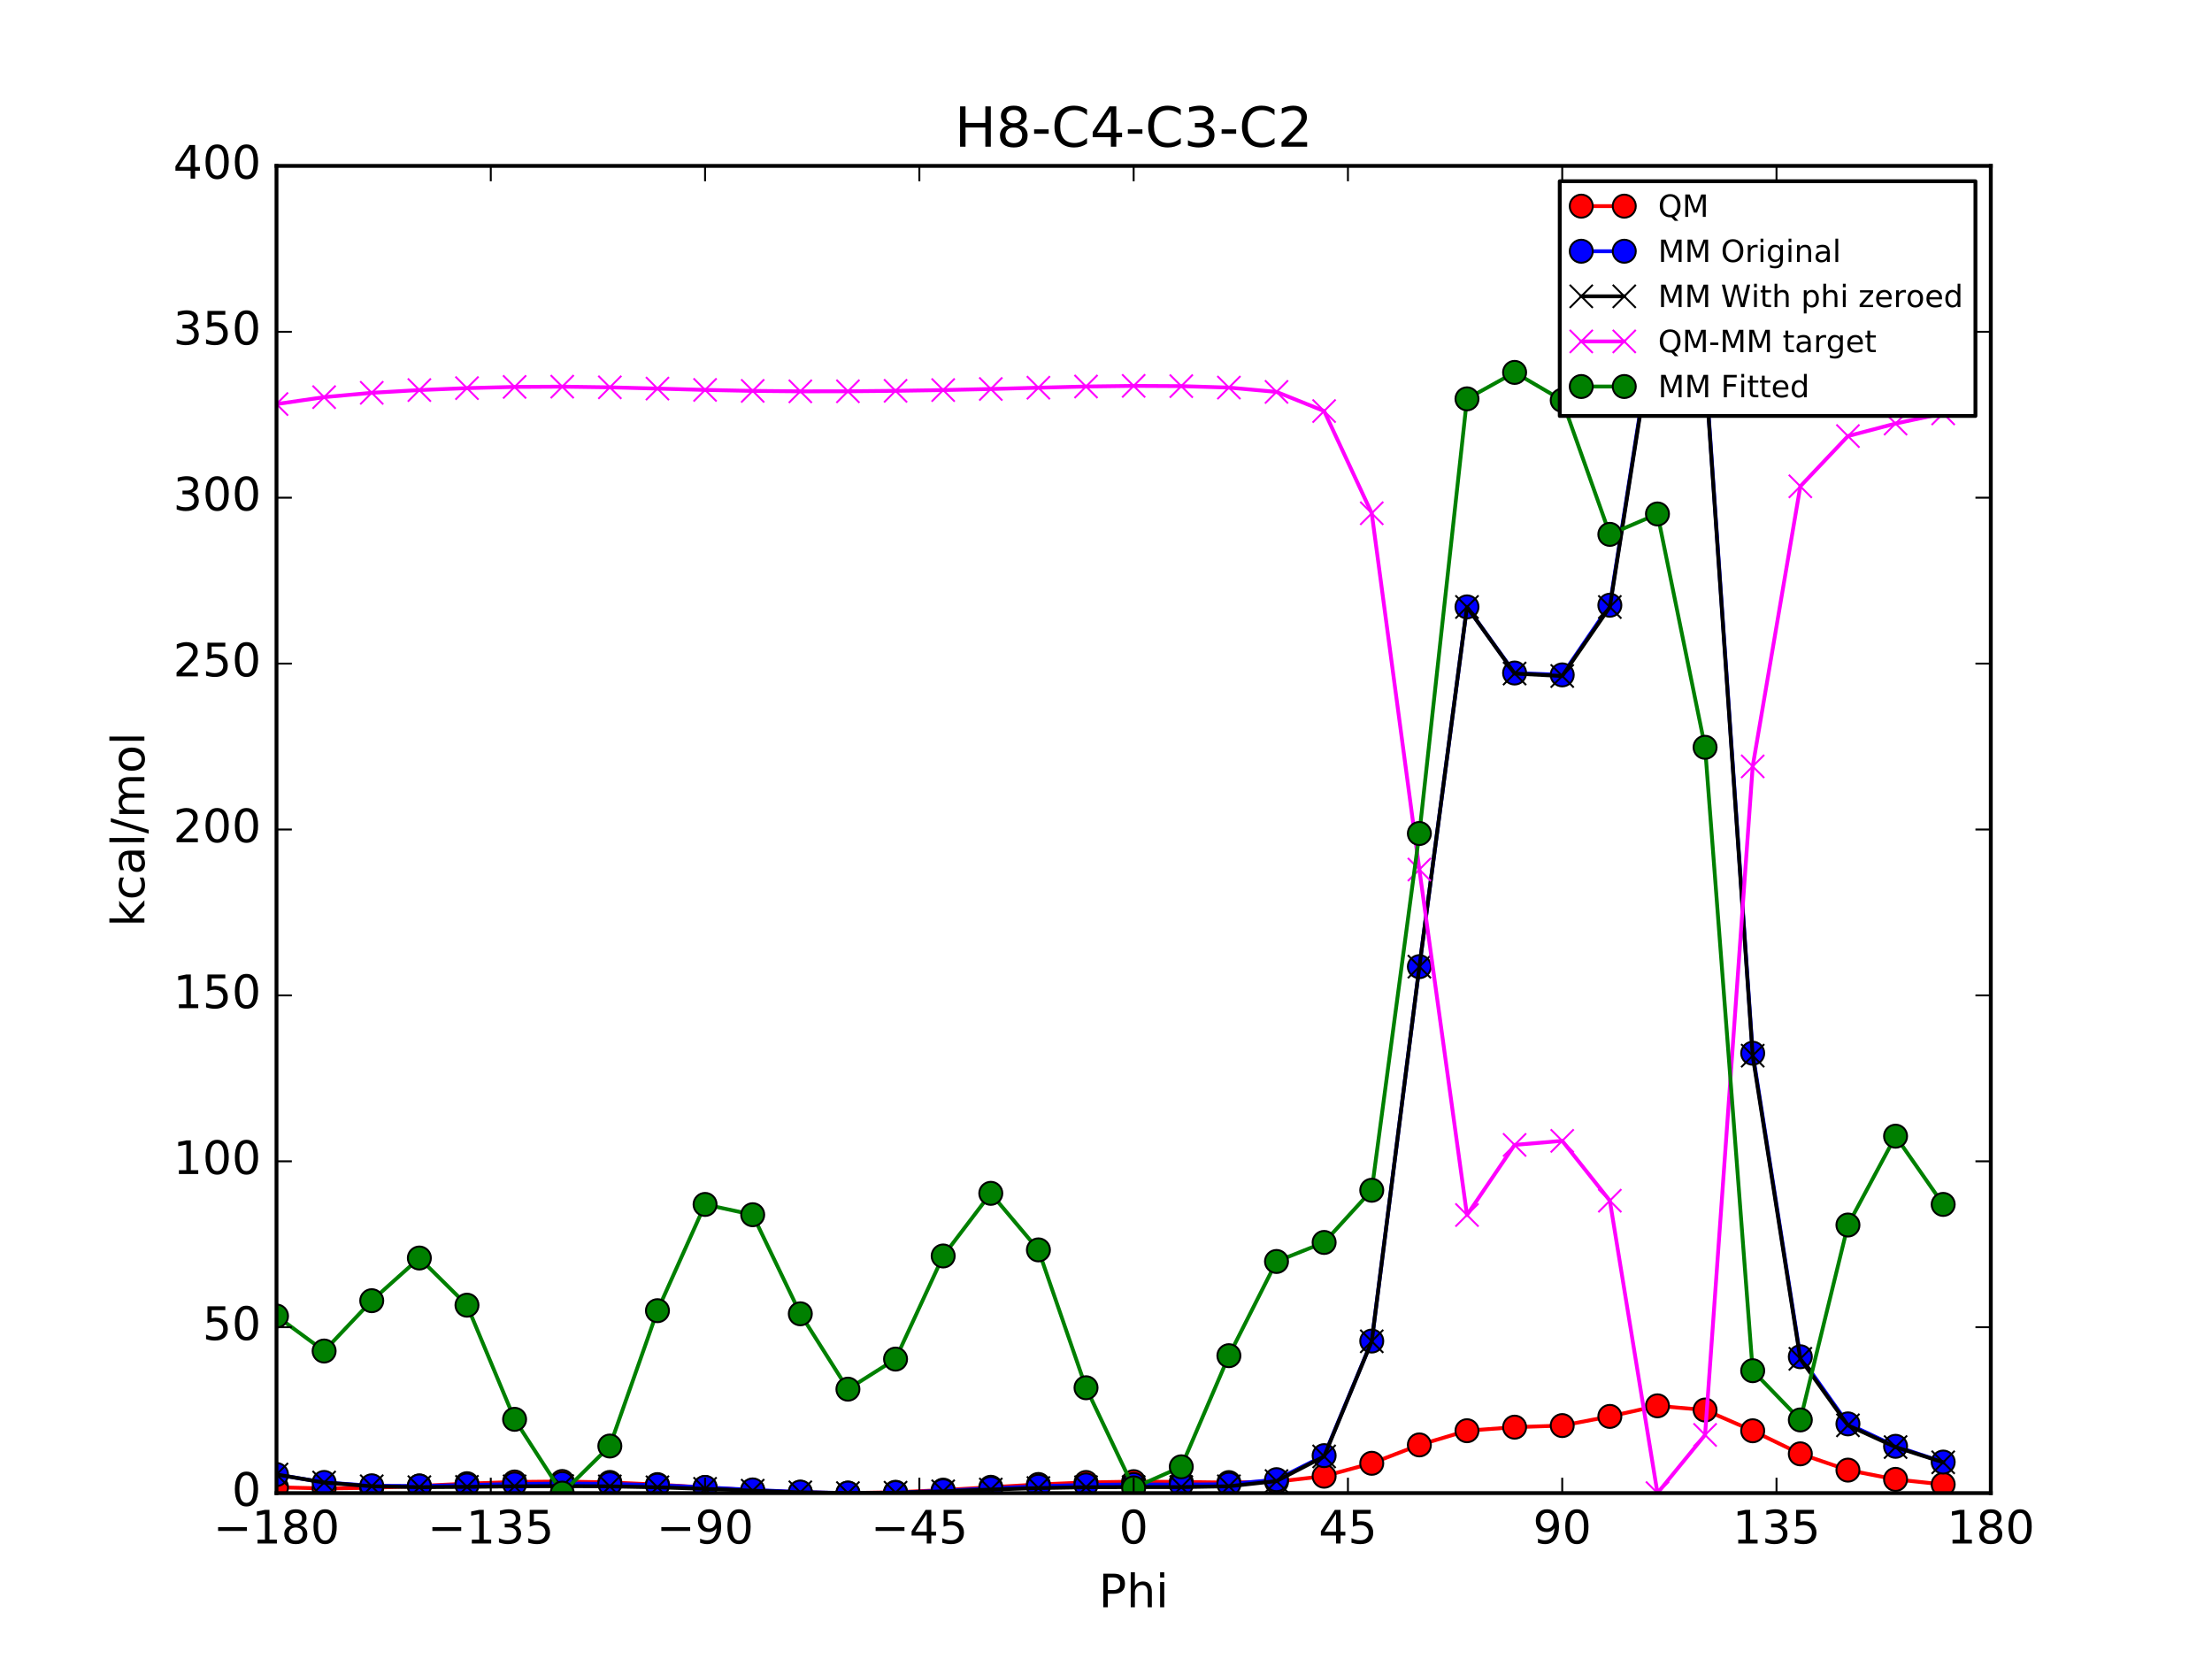 <?xml version="1.0" encoding="utf-8" standalone="no"?>
<!DOCTYPE svg PUBLIC "-//W3C//DTD SVG 1.1//EN"
  "http://www.w3.org/Graphics/SVG/1.1/DTD/svg11.dtd">
<!-- Created with matplotlib (http://matplotlib.org/) -->
<svg height="432pt" version="1.1" viewBox="0 0 576 432" width="576pt" xmlns="http://www.w3.org/2000/svg" xmlns:xlink="http://www.w3.org/1999/xlink">
 <defs>
  <style type="text/css">
*{stroke-linecap:butt;stroke-linejoin:round;stroke-miterlimit:100000;}
  </style>
 </defs>
 <g id="figure_1">
  <g id="patch_1">
   <path d="M 0 432 
L 576 432 
L 576 0 
L 0 0 
z
" style="fill:#ffffff;"/>
  </g>
  <g id="axes_1">
   <g id="patch_2">
    <path d="M 72 388.8 
L 518.4 388.8 
L 518.4 43.2 
L 72 43.2 
z
" style="fill:#ffffff;"/>
   </g>
   <g id="line2d_1">
    <path clip-path="url(#pd9956a14b0)" d="M 72 387.288 
L 84.4 387.578 
L 96.8 387.424 
L 109.2 386.936 
L 121.6 386.349 
L 134 385.906 
L 146.4 385.777 
L 158.8 386.02 
L 171.2 386.584 
L 183.6 387.332 
L 196 388.073 
L 208.4 388.612 
L 220.8 388.8 
L 233.2 388.583 
L 245.6 388.023 
L 258 387.279 
L 270.4 386.555 
L 282.8 386.033 
L 295.2 385.819 
L 307.6 385.896 
L 320 386.061 
L 332.4 385.83 
L 344.8 384.397 
L 357.2 381.036 
L 369.6 376.254 
L 382 372.556 
L 394.4 371.63 
L 406.8 371.217 
L 419.2 368.83 
L 431.6 366.075 
L 444 367.166 
L 456.4 372.571 
L 468.8 378.58 
L 481.2 382.816 
L 493.6 385.224 
L 506 386.545 
" style="fill:none;stroke:#ff0000;stroke-linecap:square;"/>
    <defs>
     <path d="M 0 3 
C 0.796 3 1.559 2.684 2.121 2.121 
C 2.684 1.559 3 0.796 3 0 
C 3 -0.796 2.684 -1.559 2.121 -2.121 
C 1.559 -2.684 0.796 -3 0 -3 
C -0.796 -3 -1.559 -2.684 -2.121 -2.121 
C -2.684 -1.559 -3 -0.796 -3 0 
C -3 0.796 -2.684 1.559 -2.121 2.121 
C -1.559 2.684 -0.796 3 0 3 
z
" id="mf492a69e2a" style="stroke:#000000;stroke-width:0.5;"/>
    </defs>
    <g clip-path="url(#pd9956a14b0)">
     <use style="fill:#ff0000;stroke:#000000;stroke-width:0.5;" x="72" xlink:href="#mf492a69e2a" y="387.288"/>
     <use style="fill:#ff0000;stroke:#000000;stroke-width:0.5;" x="84.4" xlink:href="#mf492a69e2a" y="387.578"/>
     <use style="fill:#ff0000;stroke:#000000;stroke-width:0.5;" x="96.8" xlink:href="#mf492a69e2a" y="387.424"/>
     <use style="fill:#ff0000;stroke:#000000;stroke-width:0.5;" x="109.2" xlink:href="#mf492a69e2a" y="386.936"/>
     <use style="fill:#ff0000;stroke:#000000;stroke-width:0.5;" x="121.6" xlink:href="#mf492a69e2a" y="386.349"/>
     <use style="fill:#ff0000;stroke:#000000;stroke-width:0.5;" x="134" xlink:href="#mf492a69e2a" y="385.906"/>
     <use style="fill:#ff0000;stroke:#000000;stroke-width:0.5;" x="146.4" xlink:href="#mf492a69e2a" y="385.777"/>
     <use style="fill:#ff0000;stroke:#000000;stroke-width:0.5;" x="158.8" xlink:href="#mf492a69e2a" y="386.02"/>
     <use style="fill:#ff0000;stroke:#000000;stroke-width:0.5;" x="171.2" xlink:href="#mf492a69e2a" y="386.584"/>
     <use style="fill:#ff0000;stroke:#000000;stroke-width:0.5;" x="183.6" xlink:href="#mf492a69e2a" y="387.332"/>
     <use style="fill:#ff0000;stroke:#000000;stroke-width:0.5;" x="196" xlink:href="#mf492a69e2a" y="388.073"/>
     <use style="fill:#ff0000;stroke:#000000;stroke-width:0.5;" x="208.4" xlink:href="#mf492a69e2a" y="388.612"/>
     <use style="fill:#ff0000;stroke:#000000;stroke-width:0.5;" x="220.8" xlink:href="#mf492a69e2a" y="388.8"/>
     <use style="fill:#ff0000;stroke:#000000;stroke-width:0.5;" x="233.2" xlink:href="#mf492a69e2a" y="388.583"/>
     <use style="fill:#ff0000;stroke:#000000;stroke-width:0.5;" x="245.6" xlink:href="#mf492a69e2a" y="388.023"/>
     <use style="fill:#ff0000;stroke:#000000;stroke-width:0.5;" x="258" xlink:href="#mf492a69e2a" y="387.279"/>
     <use style="fill:#ff0000;stroke:#000000;stroke-width:0.5;" x="270.4" xlink:href="#mf492a69e2a" y="386.555"/>
     <use style="fill:#ff0000;stroke:#000000;stroke-width:0.5;" x="282.8" xlink:href="#mf492a69e2a" y="386.033"/>
     <use style="fill:#ff0000;stroke:#000000;stroke-width:0.5;" x="295.2" xlink:href="#mf492a69e2a" y="385.819"/>
     <use style="fill:#ff0000;stroke:#000000;stroke-width:0.5;" x="307.6" xlink:href="#mf492a69e2a" y="385.896"/>
     <use style="fill:#ff0000;stroke:#000000;stroke-width:0.5;" x="320" xlink:href="#mf492a69e2a" y="386.061"/>
     <use style="fill:#ff0000;stroke:#000000;stroke-width:0.5;" x="332.4" xlink:href="#mf492a69e2a" y="385.83"/>
     <use style="fill:#ff0000;stroke:#000000;stroke-width:0.5;" x="344.8" xlink:href="#mf492a69e2a" y="384.397"/>
     <use style="fill:#ff0000;stroke:#000000;stroke-width:0.5;" x="357.2" xlink:href="#mf492a69e2a" y="381.036"/>
     <use style="fill:#ff0000;stroke:#000000;stroke-width:0.5;" x="369.6" xlink:href="#mf492a69e2a" y="376.254"/>
     <use style="fill:#ff0000;stroke:#000000;stroke-width:0.5;" x="382" xlink:href="#mf492a69e2a" y="372.556"/>
     <use style="fill:#ff0000;stroke:#000000;stroke-width:0.5;" x="394.4" xlink:href="#mf492a69e2a" y="371.63"/>
     <use style="fill:#ff0000;stroke:#000000;stroke-width:0.5;" x="406.8" xlink:href="#mf492a69e2a" y="371.217"/>
     <use style="fill:#ff0000;stroke:#000000;stroke-width:0.5;" x="419.2" xlink:href="#mf492a69e2a" y="368.83"/>
     <use style="fill:#ff0000;stroke:#000000;stroke-width:0.5;" x="431.6" xlink:href="#mf492a69e2a" y="366.075"/>
     <use style="fill:#ff0000;stroke:#000000;stroke-width:0.5;" x="444" xlink:href="#mf492a69e2a" y="367.166"/>
     <use style="fill:#ff0000;stroke:#000000;stroke-width:0.5;" x="456.4" xlink:href="#mf492a69e2a" y="372.571"/>
     <use style="fill:#ff0000;stroke:#000000;stroke-width:0.5;" x="468.8" xlink:href="#mf492a69e2a" y="378.58"/>
     <use style="fill:#ff0000;stroke:#000000;stroke-width:0.5;" x="481.2" xlink:href="#mf492a69e2a" y="382.816"/>
     <use style="fill:#ff0000;stroke:#000000;stroke-width:0.5;" x="493.6" xlink:href="#mf492a69e2a" y="385.224"/>
     <use style="fill:#ff0000;stroke:#000000;stroke-width:0.5;" x="506" xlink:href="#mf492a69e2a" y="386.545"/>
    </g>
   </g>
   <g id="line2d_2">
    <path clip-path="url(#pd9956a14b0)" d="M 72 383.96 
L 84.4 386.025 
L 96.8 386.892 
L 109.2 386.962 
L 121.6 386.708 
L 134 386.442 
L 146.4 386.316 
L 158.8 386.407 
L 171.2 386.751 
L 183.6 387.314 
L 196 387.972 
L 208.4 388.532 
L 220.8 388.8 
L 233.2 388.676 
L 245.6 388.207 
L 258 387.582 
L 270.4 387.022 
L 282.8 386.672 
L 295.2 386.559 
L 307.6 386.595 
L 320 386.488 
L 332.4 385.297 
L 344.8 379.045 
L 357.2 349.206 
L 369.6 251.713 
L 382 158.03 
L 394.4 175.254 
L 406.8 175.74 
L 419.2 157.596 
L 431.6 78.564 
L 444 94.739 
L 456.4 274.253 
L 468.8 353.294 
L 481.2 370.776 
L 493.6 376.616 
L 506 380.716 
" style="fill:none;stroke:#0000ff;stroke-linecap:square;"/>
    <defs>
     <path d="M 0 3 
C 0.796 3 1.559 2.684 2.121 2.121 
C 2.684 1.559 3 0.796 3 0 
C 3 -0.796 2.684 -1.559 2.121 -2.121 
C 1.559 -2.684 0.796 -3 0 -3 
C -0.796 -3 -1.559 -2.684 -2.121 -2.121 
C -2.684 -1.559 -3 -0.796 -3 0 
C -3 0.796 -2.684 1.559 -2.121 2.121 
C -1.559 2.684 -0.796 3 0 3 
z
" id="m3d99cddd19" style="stroke:#000000;stroke-width:0.5;"/>
    </defs>
    <g clip-path="url(#pd9956a14b0)">
     <use style="fill:#0000ff;stroke:#000000;stroke-width:0.5;" x="72" xlink:href="#m3d99cddd19" y="383.96"/>
     <use style="fill:#0000ff;stroke:#000000;stroke-width:0.5;" x="84.4" xlink:href="#m3d99cddd19" y="386.025"/>
     <use style="fill:#0000ff;stroke:#000000;stroke-width:0.5;" x="96.8" xlink:href="#m3d99cddd19" y="386.892"/>
     <use style="fill:#0000ff;stroke:#000000;stroke-width:0.5;" x="109.2" xlink:href="#m3d99cddd19" y="386.962"/>
     <use style="fill:#0000ff;stroke:#000000;stroke-width:0.5;" x="121.6" xlink:href="#m3d99cddd19" y="386.708"/>
     <use style="fill:#0000ff;stroke:#000000;stroke-width:0.5;" x="134" xlink:href="#m3d99cddd19" y="386.442"/>
     <use style="fill:#0000ff;stroke:#000000;stroke-width:0.5;" x="146.4" xlink:href="#m3d99cddd19" y="386.316"/>
     <use style="fill:#0000ff;stroke:#000000;stroke-width:0.5;" x="158.8" xlink:href="#m3d99cddd19" y="386.407"/>
     <use style="fill:#0000ff;stroke:#000000;stroke-width:0.5;" x="171.2" xlink:href="#m3d99cddd19" y="386.751"/>
     <use style="fill:#0000ff;stroke:#000000;stroke-width:0.5;" x="183.6" xlink:href="#m3d99cddd19" y="387.314"/>
     <use style="fill:#0000ff;stroke:#000000;stroke-width:0.5;" x="196" xlink:href="#m3d99cddd19" y="387.972"/>
     <use style="fill:#0000ff;stroke:#000000;stroke-width:0.5;" x="208.4" xlink:href="#m3d99cddd19" y="388.532"/>
     <use style="fill:#0000ff;stroke:#000000;stroke-width:0.5;" x="220.8" xlink:href="#m3d99cddd19" y="388.8"/>
     <use style="fill:#0000ff;stroke:#000000;stroke-width:0.5;" x="233.2" xlink:href="#m3d99cddd19" y="388.676"/>
     <use style="fill:#0000ff;stroke:#000000;stroke-width:0.5;" x="245.6" xlink:href="#m3d99cddd19" y="388.207"/>
     <use style="fill:#0000ff;stroke:#000000;stroke-width:0.5;" x="258" xlink:href="#m3d99cddd19" y="387.582"/>
     <use style="fill:#0000ff;stroke:#000000;stroke-width:0.5;" x="270.4" xlink:href="#m3d99cddd19" y="387.022"/>
     <use style="fill:#0000ff;stroke:#000000;stroke-width:0.5;" x="282.8" xlink:href="#m3d99cddd19" y="386.672"/>
     <use style="fill:#0000ff;stroke:#000000;stroke-width:0.5;" x="295.2" xlink:href="#m3d99cddd19" y="386.559"/>
     <use style="fill:#0000ff;stroke:#000000;stroke-width:0.5;" x="307.6" xlink:href="#m3d99cddd19" y="386.595"/>
     <use style="fill:#0000ff;stroke:#000000;stroke-width:0.5;" x="320" xlink:href="#m3d99cddd19" y="386.488"/>
     <use style="fill:#0000ff;stroke:#000000;stroke-width:0.5;" x="332.4" xlink:href="#m3d99cddd19" y="385.297"/>
     <use style="fill:#0000ff;stroke:#000000;stroke-width:0.5;" x="344.8" xlink:href="#m3d99cddd19" y="379.045"/>
     <use style="fill:#0000ff;stroke:#000000;stroke-width:0.5;" x="357.2" xlink:href="#m3d99cddd19" y="349.206"/>
     <use style="fill:#0000ff;stroke:#000000;stroke-width:0.5;" x="369.6" xlink:href="#m3d99cddd19" y="251.713"/>
     <use style="fill:#0000ff;stroke:#000000;stroke-width:0.5;" x="382" xlink:href="#m3d99cddd19" y="158.03"/>
     <use style="fill:#0000ff;stroke:#000000;stroke-width:0.5;" x="394.4" xlink:href="#m3d99cddd19" y="175.254"/>
     <use style="fill:#0000ff;stroke:#000000;stroke-width:0.5;" x="406.8" xlink:href="#m3d99cddd19" y="175.74"/>
     <use style="fill:#0000ff;stroke:#000000;stroke-width:0.5;" x="419.2" xlink:href="#m3d99cddd19" y="157.596"/>
     <use style="fill:#0000ff;stroke:#000000;stroke-width:0.5;" x="431.6" xlink:href="#m3d99cddd19" y="78.564"/>
     <use style="fill:#0000ff;stroke:#000000;stroke-width:0.5;" x="444" xlink:href="#m3d99cddd19" y="94.739"/>
     <use style="fill:#0000ff;stroke:#000000;stroke-width:0.5;" x="456.4" xlink:href="#m3d99cddd19" y="274.253"/>
     <use style="fill:#0000ff;stroke:#000000;stroke-width:0.5;" x="468.8" xlink:href="#m3d99cddd19" y="353.294"/>
     <use style="fill:#0000ff;stroke:#000000;stroke-width:0.5;" x="481.2" xlink:href="#m3d99cddd19" y="370.776"/>
     <use style="fill:#0000ff;stroke:#000000;stroke-width:0.5;" x="493.6" xlink:href="#m3d99cddd19" y="376.616"/>
     <use style="fill:#0000ff;stroke:#000000;stroke-width:0.5;" x="506" xlink:href="#m3d99cddd19" y="380.716"/>
    </g>
   </g>
   <g id="line2d_3">
    <path clip-path="url(#pd9956a14b0)" d="M 72 383.96 
L 84.4 386.049 
L 96.8 387.022 
L 109.2 387.253 
L 121.6 387.17 
L 134 387.041 
L 146.4 386.98 
L 158.8 387.047 
L 171.2 387.284 
L 183.6 387.687 
L 196 388.174 
L 208.4 388.597 
L 220.8 388.8 
L 233.2 388.7 
L 245.6 388.338 
L 258 387.873 
L 270.4 387.484 
L 282.8 387.271 
L 295.2 387.223 
L 307.6 387.234 
L 320 387.021 
L 332.4 385.669 
L 344.8 379.247 
L 357.2 349.271 
L 369.6 251.713 
L 382 158.054 
L 394.4 175.385 
L 406.8 176.031 
L 419.2 158.059 
L 431.6 79.163 
L 444 95.403 
L 456.4 274.893 
L 468.8 353.828 
L 481.2 371.149 
L 493.6 376.818 
L 506 380.781 
" style="fill:none;stroke:#000000;stroke-linecap:square;"/>
    <defs>
     <path d="M -3 3 
L 3 -3 
M -3 -3 
L 3 3 
" id="m535728af60" style="stroke:#000000;stroke-width:0.5;"/>
    </defs>
    <g clip-path="url(#pd9956a14b0)">
     <use style="stroke:#000000;stroke-width:0.5;" x="72" xlink:href="#m535728af60" y="383.96"/>
     <use style="stroke:#000000;stroke-width:0.5;" x="84.4" xlink:href="#m535728af60" y="386.049"/>
     <use style="stroke:#000000;stroke-width:0.5;" x="96.8" xlink:href="#m535728af60" y="387.022"/>
     <use style="stroke:#000000;stroke-width:0.5;" x="109.2" xlink:href="#m535728af60" y="387.253"/>
     <use style="stroke:#000000;stroke-width:0.5;" x="121.6" xlink:href="#m535728af60" y="387.17"/>
     <use style="stroke:#000000;stroke-width:0.5;" x="134" xlink:href="#m535728af60" y="387.041"/>
     <use style="stroke:#000000;stroke-width:0.5;" x="146.4" xlink:href="#m535728af60" y="386.98"/>
     <use style="stroke:#000000;stroke-width:0.5;" x="158.8" xlink:href="#m535728af60" y="387.047"/>
     <use style="stroke:#000000;stroke-width:0.5;" x="171.2" xlink:href="#m535728af60" y="387.284"/>
     <use style="stroke:#000000;stroke-width:0.5;" x="183.6" xlink:href="#m535728af60" y="387.687"/>
     <use style="stroke:#000000;stroke-width:0.5;" x="196" xlink:href="#m535728af60" y="388.174"/>
     <use style="stroke:#000000;stroke-width:0.5;" x="208.4" xlink:href="#m535728af60" y="388.597"/>
     <use style="stroke:#000000;stroke-width:0.5;" x="220.8" xlink:href="#m535728af60" y="388.8"/>
     <use style="stroke:#000000;stroke-width:0.5;" x="233.2" xlink:href="#m535728af60" y="388.7"/>
     <use style="stroke:#000000;stroke-width:0.5;" x="245.6" xlink:href="#m535728af60" y="388.338"/>
     <use style="stroke:#000000;stroke-width:0.5;" x="258" xlink:href="#m535728af60" y="387.873"/>
     <use style="stroke:#000000;stroke-width:0.5;" x="270.4" xlink:href="#m535728af60" y="387.484"/>
     <use style="stroke:#000000;stroke-width:0.5;" x="282.8" xlink:href="#m535728af60" y="387.271"/>
     <use style="stroke:#000000;stroke-width:0.5;" x="295.2" xlink:href="#m535728af60" y="387.223"/>
     <use style="stroke:#000000;stroke-width:0.5;" x="307.6" xlink:href="#m535728af60" y="387.234"/>
     <use style="stroke:#000000;stroke-width:0.5;" x="320" xlink:href="#m535728af60" y="387.021"/>
     <use style="stroke:#000000;stroke-width:0.5;" x="332.4" xlink:href="#m535728af60" y="385.669"/>
     <use style="stroke:#000000;stroke-width:0.5;" x="344.8" xlink:href="#m535728af60" y="379.247"/>
     <use style="stroke:#000000;stroke-width:0.5;" x="357.2" xlink:href="#m535728af60" y="349.271"/>
     <use style="stroke:#000000;stroke-width:0.5;" x="369.6" xlink:href="#m535728af60" y="251.713"/>
     <use style="stroke:#000000;stroke-width:0.5;" x="382" xlink:href="#m535728af60" y="158.054"/>
     <use style="stroke:#000000;stroke-width:0.5;" x="394.4" xlink:href="#m535728af60" y="175.385"/>
     <use style="stroke:#000000;stroke-width:0.5;" x="406.8" xlink:href="#m535728af60" y="176.031"/>
     <use style="stroke:#000000;stroke-width:0.5;" x="419.2" xlink:href="#m535728af60" y="158.059"/>
     <use style="stroke:#000000;stroke-width:0.5;" x="431.6" xlink:href="#m535728af60" y="79.163"/>
     <use style="stroke:#000000;stroke-width:0.5;" x="444" xlink:href="#m535728af60" y="95.403"/>
     <use style="stroke:#000000;stroke-width:0.5;" x="456.4" xlink:href="#m535728af60" y="274.893"/>
     <use style="stroke:#000000;stroke-width:0.5;" x="468.8" xlink:href="#m535728af60" y="353.828"/>
     <use style="stroke:#000000;stroke-width:0.5;" x="481.2" xlink:href="#m535728af60" y="371.149"/>
     <use style="stroke:#000000;stroke-width:0.5;" x="493.6" xlink:href="#m535728af60" y="376.818"/>
     <use style="stroke:#000000;stroke-width:0.5;" x="506" xlink:href="#m535728af60" y="380.781"/>
    </g>
   </g>
   <g id="line2d_4">
    <path clip-path="url(#pd9956a14b0)" d="M 72 105.216 
L 84.4 103.417 
L 96.8 102.289 
L 109.2 101.571 
L 121.6 101.066 
L 134 100.753 
L 146.4 100.685 
L 158.8 100.861 
L 171.2 101.187 
L 183.6 101.532 
L 196 101.787 
L 208.4 101.903 
L 220.8 101.888 
L 233.2 101.771 
L 245.6 101.573 
L 258 101.294 
L 270.4 100.958 
L 282.8 100.649 
L 295.2 100.483 
L 307.6 100.549 
L 320 100.927 
L 332.4 102.048 
L 344.8 107.038 
L 357.2 133.652 
L 369.6 226.428 
L 382 316.39 
L 394.4 298.132 
L 406.8 297.074 
L 419.2 312.658 
L 431.6 388.8 
L 444 373.65 
L 456.4 199.566 
L 468.8 126.64 
L 481.2 113.555 
L 493.6 110.294 
L 506 107.651 
" style="fill:none;stroke:#ff00ff;stroke-linecap:square;"/>
    <defs>
     <path d="M -3 3 
L 3 -3 
M -3 -3 
L 3 3 
" id="m5f4719f547" style="stroke:#ff00ff;stroke-width:0.5;"/>
    </defs>
    <g clip-path="url(#pd9956a14b0)">
     <use style="fill:#ff00ff;stroke:#ff00ff;stroke-width:0.5;" x="72" xlink:href="#m5f4719f547" y="105.216"/>
     <use style="fill:#ff00ff;stroke:#ff00ff;stroke-width:0.5;" x="84.4" xlink:href="#m5f4719f547" y="103.417"/>
     <use style="fill:#ff00ff;stroke:#ff00ff;stroke-width:0.5;" x="96.8" xlink:href="#m5f4719f547" y="102.289"/>
     <use style="fill:#ff00ff;stroke:#ff00ff;stroke-width:0.5;" x="109.2" xlink:href="#m5f4719f547" y="101.571"/>
     <use style="fill:#ff00ff;stroke:#ff00ff;stroke-width:0.5;" x="121.6" xlink:href="#m5f4719f547" y="101.066"/>
     <use style="fill:#ff00ff;stroke:#ff00ff;stroke-width:0.5;" x="134" xlink:href="#m5f4719f547" y="100.753"/>
     <use style="fill:#ff00ff;stroke:#ff00ff;stroke-width:0.5;" x="146.4" xlink:href="#m5f4719f547" y="100.685"/>
     <use style="fill:#ff00ff;stroke:#ff00ff;stroke-width:0.5;" x="158.8" xlink:href="#m5f4719f547" y="100.861"/>
     <use style="fill:#ff00ff;stroke:#ff00ff;stroke-width:0.5;" x="171.2" xlink:href="#m5f4719f547" y="101.187"/>
     <use style="fill:#ff00ff;stroke:#ff00ff;stroke-width:0.5;" x="183.6" xlink:href="#m5f4719f547" y="101.532"/>
     <use style="fill:#ff00ff;stroke:#ff00ff;stroke-width:0.5;" x="196" xlink:href="#m5f4719f547" y="101.787"/>
     <use style="fill:#ff00ff;stroke:#ff00ff;stroke-width:0.5;" x="208.4" xlink:href="#m5f4719f547" y="101.903"/>
     <use style="fill:#ff00ff;stroke:#ff00ff;stroke-width:0.5;" x="220.8" xlink:href="#m5f4719f547" y="101.888"/>
     <use style="fill:#ff00ff;stroke:#ff00ff;stroke-width:0.5;" x="233.2" xlink:href="#m5f4719f547" y="101.771"/>
     <use style="fill:#ff00ff;stroke:#ff00ff;stroke-width:0.5;" x="245.6" xlink:href="#m5f4719f547" y="101.573"/>
     <use style="fill:#ff00ff;stroke:#ff00ff;stroke-width:0.5;" x="258" xlink:href="#m5f4719f547" y="101.294"/>
     <use style="fill:#ff00ff;stroke:#ff00ff;stroke-width:0.5;" x="270.4" xlink:href="#m5f4719f547" y="100.958"/>
     <use style="fill:#ff00ff;stroke:#ff00ff;stroke-width:0.5;" x="282.8" xlink:href="#m5f4719f547" y="100.649"/>
     <use style="fill:#ff00ff;stroke:#ff00ff;stroke-width:0.5;" x="295.2" xlink:href="#m5f4719f547" y="100.483"/>
     <use style="fill:#ff00ff;stroke:#ff00ff;stroke-width:0.5;" x="307.6" xlink:href="#m5f4719f547" y="100.549"/>
     <use style="fill:#ff00ff;stroke:#ff00ff;stroke-width:0.5;" x="320" xlink:href="#m5f4719f547" y="100.927"/>
     <use style="fill:#ff00ff;stroke:#ff00ff;stroke-width:0.5;" x="332.4" xlink:href="#m5f4719f547" y="102.048"/>
     <use style="fill:#ff00ff;stroke:#ff00ff;stroke-width:0.5;" x="344.8" xlink:href="#m5f4719f547" y="107.038"/>
     <use style="fill:#ff00ff;stroke:#ff00ff;stroke-width:0.5;" x="357.2" xlink:href="#m5f4719f547" y="133.652"/>
     <use style="fill:#ff00ff;stroke:#ff00ff;stroke-width:0.5;" x="369.6" xlink:href="#m5f4719f547" y="226.428"/>
     <use style="fill:#ff00ff;stroke:#ff00ff;stroke-width:0.5;" x="382" xlink:href="#m5f4719f547" y="316.39"/>
     <use style="fill:#ff00ff;stroke:#ff00ff;stroke-width:0.5;" x="394.4" xlink:href="#m5f4719f547" y="298.132"/>
     <use style="fill:#ff00ff;stroke:#ff00ff;stroke-width:0.5;" x="406.8" xlink:href="#m5f4719f547" y="297.074"/>
     <use style="fill:#ff00ff;stroke:#ff00ff;stroke-width:0.5;" x="419.2" xlink:href="#m5f4719f547" y="312.658"/>
     <use style="fill:#ff00ff;stroke:#ff00ff;stroke-width:0.5;" x="431.6" xlink:href="#m5f4719f547" y="388.8"/>
     <use style="fill:#ff00ff;stroke:#ff00ff;stroke-width:0.5;" x="444" xlink:href="#m5f4719f547" y="373.65"/>
     <use style="fill:#ff00ff;stroke:#ff00ff;stroke-width:0.5;" x="456.4" xlink:href="#m5f4719f547" y="199.566"/>
     <use style="fill:#ff00ff;stroke:#ff00ff;stroke-width:0.5;" x="468.8" xlink:href="#m5f4719f547" y="126.64"/>
     <use style="fill:#ff00ff;stroke:#ff00ff;stroke-width:0.5;" x="481.2" xlink:href="#m5f4719f547" y="113.555"/>
     <use style="fill:#ff00ff;stroke:#ff00ff;stroke-width:0.5;" x="493.6" xlink:href="#m5f4719f547" y="110.294"/>
     <use style="fill:#ff00ff;stroke:#ff00ff;stroke-width:0.5;" x="506" xlink:href="#m5f4719f547" y="107.651"/>
    </g>
   </g>
   <g id="line2d_5">
    <path clip-path="url(#pd9956a14b0)" d="M 72 342.688 
L 84.4 351.803 
L 96.8 338.697 
L 109.2 327.587 
L 121.6 339.865 
L 134 369.587 
L 146.4 388.8 
L 158.8 376.543 
L 171.2 341.298 
L 183.6 313.633 
L 196 316.315 
L 208.4 342.109 
L 220.8 361.735 
L 233.2 353.906 
L 245.6 327.051 
L 258 310.741 
L 270.4 325.468 
L 282.8 361.37 
L 295.2 387.452 
L 307.6 381.953 
L 320 353.015 
L 332.4 328.486 
L 344.8 323.529 
L 357.2 309.94 
L 369.6 217.041 
L 382 103.858 
L 394.4 96.974 
L 406.8 104.235 
L 419.2 139.147 
L 431.6 133.832 
L 444 194.597 
L 456.4 356.929 
L 468.8 369.746 
L 481.2 318.99 
L 493.6 295.858 
L 506 313.627 
" style="fill:none;stroke:#008000;stroke-linecap:square;"/>
    <defs>
     <path d="M 0 3 
C 0.796 3 1.559 2.684 2.121 2.121 
C 2.684 1.559 3 0.796 3 0 
C 3 -0.796 2.684 -1.559 2.121 -2.121 
C 1.559 -2.684 0.796 -3 0 -3 
C -0.796 -3 -1.559 -2.684 -2.121 -2.121 
C -2.684 -1.559 -3 -0.796 -3 0 
C -3 0.796 -2.684 1.559 -2.121 2.121 
C -1.559 2.684 -0.796 3 0 3 
z
" id="m5aa9277a8b" style="stroke:#000000;stroke-width:0.5;"/>
    </defs>
    <g clip-path="url(#pd9956a14b0)">
     <use style="fill:#008000;stroke:#000000;stroke-width:0.5;" x="72" xlink:href="#m5aa9277a8b" y="342.688"/>
     <use style="fill:#008000;stroke:#000000;stroke-width:0.5;" x="84.4" xlink:href="#m5aa9277a8b" y="351.803"/>
     <use style="fill:#008000;stroke:#000000;stroke-width:0.5;" x="96.8" xlink:href="#m5aa9277a8b" y="338.697"/>
     <use style="fill:#008000;stroke:#000000;stroke-width:0.5;" x="109.2" xlink:href="#m5aa9277a8b" y="327.587"/>
     <use style="fill:#008000;stroke:#000000;stroke-width:0.5;" x="121.6" xlink:href="#m5aa9277a8b" y="339.865"/>
     <use style="fill:#008000;stroke:#000000;stroke-width:0.5;" x="134" xlink:href="#m5aa9277a8b" y="369.587"/>
     <use style="fill:#008000;stroke:#000000;stroke-width:0.5;" x="146.4" xlink:href="#m5aa9277a8b" y="388.8"/>
     <use style="fill:#008000;stroke:#000000;stroke-width:0.5;" x="158.8" xlink:href="#m5aa9277a8b" y="376.543"/>
     <use style="fill:#008000;stroke:#000000;stroke-width:0.5;" x="171.2" xlink:href="#m5aa9277a8b" y="341.298"/>
     <use style="fill:#008000;stroke:#000000;stroke-width:0.5;" x="183.6" xlink:href="#m5aa9277a8b" y="313.633"/>
     <use style="fill:#008000;stroke:#000000;stroke-width:0.5;" x="196" xlink:href="#m5aa9277a8b" y="316.315"/>
     <use style="fill:#008000;stroke:#000000;stroke-width:0.5;" x="208.4" xlink:href="#m5aa9277a8b" y="342.109"/>
     <use style="fill:#008000;stroke:#000000;stroke-width:0.5;" x="220.8" xlink:href="#m5aa9277a8b" y="361.735"/>
     <use style="fill:#008000;stroke:#000000;stroke-width:0.5;" x="233.2" xlink:href="#m5aa9277a8b" y="353.906"/>
     <use style="fill:#008000;stroke:#000000;stroke-width:0.5;" x="245.6" xlink:href="#m5aa9277a8b" y="327.051"/>
     <use style="fill:#008000;stroke:#000000;stroke-width:0.5;" x="258" xlink:href="#m5aa9277a8b" y="310.741"/>
     <use style="fill:#008000;stroke:#000000;stroke-width:0.5;" x="270.4" xlink:href="#m5aa9277a8b" y="325.468"/>
     <use style="fill:#008000;stroke:#000000;stroke-width:0.5;" x="282.8" xlink:href="#m5aa9277a8b" y="361.37"/>
     <use style="fill:#008000;stroke:#000000;stroke-width:0.5;" x="295.2" xlink:href="#m5aa9277a8b" y="387.452"/>
     <use style="fill:#008000;stroke:#000000;stroke-width:0.5;" x="307.6" xlink:href="#m5aa9277a8b" y="381.953"/>
     <use style="fill:#008000;stroke:#000000;stroke-width:0.5;" x="320" xlink:href="#m5aa9277a8b" y="353.015"/>
     <use style="fill:#008000;stroke:#000000;stroke-width:0.5;" x="332.4" xlink:href="#m5aa9277a8b" y="328.486"/>
     <use style="fill:#008000;stroke:#000000;stroke-width:0.5;" x="344.8" xlink:href="#m5aa9277a8b" y="323.529"/>
     <use style="fill:#008000;stroke:#000000;stroke-width:0.5;" x="357.2" xlink:href="#m5aa9277a8b" y="309.94"/>
     <use style="fill:#008000;stroke:#000000;stroke-width:0.5;" x="369.6" xlink:href="#m5aa9277a8b" y="217.041"/>
     <use style="fill:#008000;stroke:#000000;stroke-width:0.5;" x="382" xlink:href="#m5aa9277a8b" y="103.858"/>
     <use style="fill:#008000;stroke:#000000;stroke-width:0.5;" x="394.4" xlink:href="#m5aa9277a8b" y="96.974"/>
     <use style="fill:#008000;stroke:#000000;stroke-width:0.5;" x="406.8" xlink:href="#m5aa9277a8b" y="104.235"/>
     <use style="fill:#008000;stroke:#000000;stroke-width:0.5;" x="419.2" xlink:href="#m5aa9277a8b" y="139.147"/>
     <use style="fill:#008000;stroke:#000000;stroke-width:0.5;" x="431.6" xlink:href="#m5aa9277a8b" y="133.832"/>
     <use style="fill:#008000;stroke:#000000;stroke-width:0.5;" x="444" xlink:href="#m5aa9277a8b" y="194.597"/>
     <use style="fill:#008000;stroke:#000000;stroke-width:0.5;" x="456.4" xlink:href="#m5aa9277a8b" y="356.929"/>
     <use style="fill:#008000;stroke:#000000;stroke-width:0.5;" x="468.8" xlink:href="#m5aa9277a8b" y="369.746"/>
     <use style="fill:#008000;stroke:#000000;stroke-width:0.5;" x="481.2" xlink:href="#m5aa9277a8b" y="318.99"/>
     <use style="fill:#008000;stroke:#000000;stroke-width:0.5;" x="493.6" xlink:href="#m5aa9277a8b" y="295.858"/>
     <use style="fill:#008000;stroke:#000000;stroke-width:0.5;" x="506" xlink:href="#m5aa9277a8b" y="313.627"/>
    </g>
   </g>
   <g id="patch_3">
    <path d="M 72 388.8 
L 518.4 388.8 
" style="fill:none;stroke:#000000;stroke-linecap:square;stroke-linejoin:miter;"/>
   </g>
   <g id="patch_4">
    <path d="M 72 388.8 
L 72 43.2 
" style="fill:none;stroke:#000000;stroke-linecap:square;stroke-linejoin:miter;"/>
   </g>
   <g id="patch_5">
    <path d="M 72 43.2 
L 518.4 43.2 
" style="fill:none;stroke:#000000;stroke-linecap:square;stroke-linejoin:miter;"/>
   </g>
   <g id="patch_6">
    <path d="M 518.4 388.8 
L 518.4 43.2 
" style="fill:none;stroke:#000000;stroke-linecap:square;stroke-linejoin:miter;"/>
   </g>
   <g id="matplotlib.axis_1">
    <g id="xtick_1">
     <g id="line2d_6">
      <defs>
       <path d="M 0 0 
L 0 -4 
" id="m43f1af3564" style="stroke:#000000;stroke-width:0.5;"/>
      </defs>
      <g>
       <use style="stroke:#000000;stroke-width:0.5;" x="72.0" xlink:href="#m43f1af3564" y="388.8"/>
      </g>
     </g>
     <g id="line2d_7">
      <defs>
       <path d="M 0 0 
L 0 4 
" id="ma38faf24a2" style="stroke:#000000;stroke-width:0.5;"/>
      </defs>
      <g>
       <use style="stroke:#000000;stroke-width:0.5;" x="72.0" xlink:href="#ma38faf24a2" y="43.2"/>
      </g>
     </g>
     <g id="text_1">
      <!-- −180 -->
      <defs>
       <path d="M 12.406 8.297 
L 28.516 8.297 
L 28.516 63.922 
L 10.984 60.406 
L 10.984 69.391 
L 28.422 72.906 
L 38.281 72.906 
L 38.281 8.297 
L 54.391 8.297 
L 54.391 0 
L 12.406 0 
z
" id="BitstreamVeraSans-Roman-31"/>
       <path d="M 31.781 66.406 
Q 24.172 66.406 20.328 58.906 
Q 16.5 51.422 16.5 36.375 
Q 16.5 21.391 20.328 13.891 
Q 24.172 6.391 31.781 6.391 
Q 39.453 6.391 43.281 13.891 
Q 47.125 21.391 47.125 36.375 
Q 47.125 51.422 43.281 58.906 
Q 39.453 66.406 31.781 66.406 
M 31.781 74.219 
Q 44.047 74.219 50.516 64.516 
Q 56.984 54.828 56.984 36.375 
Q 56.984 17.969 50.516 8.266 
Q 44.047 -1.422 31.781 -1.422 
Q 19.531 -1.422 13.062 8.266 
Q 6.594 17.969 6.594 36.375 
Q 6.594 54.828 13.062 64.516 
Q 19.531 74.219 31.781 74.219 
" id="BitstreamVeraSans-Roman-30"/>
       <path d="M 10.594 35.5 
L 73.188 35.5 
L 73.188 27.203 
L 10.594 27.203 
z
" id="BitstreamVeraSans-Roman-2212"/>
       <path d="M 31.781 34.625 
Q 24.75 34.625 20.719 30.859 
Q 16.703 27.094 16.703 20.516 
Q 16.703 13.922 20.719 10.156 
Q 24.75 6.391 31.781 6.391 
Q 38.812 6.391 42.859 10.172 
Q 46.922 13.969 46.922 20.516 
Q 46.922 27.094 42.891 30.859 
Q 38.875 34.625 31.781 34.625 
M 21.922 38.812 
Q 15.578 40.375 12.031 44.719 
Q 8.5 49.078 8.5 55.328 
Q 8.5 64.062 14.719 69.141 
Q 20.953 74.219 31.781 74.219 
Q 42.672 74.219 48.875 69.141 
Q 55.078 64.062 55.078 55.328 
Q 55.078 49.078 51.531 44.719 
Q 48 40.375 41.703 38.812 
Q 48.828 37.156 52.797 32.312 
Q 56.781 27.484 56.781 20.516 
Q 56.781 9.906 50.312 4.234 
Q 43.844 -1.422 31.781 -1.422 
Q 19.734 -1.422 13.25 4.234 
Q 6.781 9.906 6.781 20.516 
Q 6.781 27.484 10.781 32.312 
Q 14.797 37.156 21.922 38.812 
M 18.312 54.391 
Q 18.312 48.734 21.844 45.562 
Q 25.391 42.391 31.781 42.391 
Q 38.141 42.391 41.719 45.562 
Q 45.312 48.734 45.312 54.391 
Q 45.312 60.062 41.719 63.234 
Q 38.141 66.406 31.781 66.406 
Q 25.391 66.406 21.844 63.234 
Q 18.312 60.062 18.312 54.391 
" id="BitstreamVeraSans-Roman-38"/>
      </defs>
      <g transform="translate(55.52 401.918)scale(0.12 -0.12)">
       <use xlink:href="#BitstreamVeraSans-Roman-2212"/>
       <use x="83.789" xlink:href="#BitstreamVeraSans-Roman-31"/>
       <use x="147.412" xlink:href="#BitstreamVeraSans-Roman-38"/>
       <use x="211.035" xlink:href="#BitstreamVeraSans-Roman-30"/>
      </g>
     </g>
    </g>
    <g id="xtick_2">
     <g id="line2d_8">
      <g>
       <use style="stroke:#000000;stroke-width:0.5;" x="127.8" xlink:href="#m43f1af3564" y="388.8"/>
      </g>
     </g>
     <g id="line2d_9">
      <g>
       <use style="stroke:#000000;stroke-width:0.5;" x="127.8" xlink:href="#ma38faf24a2" y="43.2"/>
      </g>
     </g>
     <g id="text_2">
      <!-- −135 -->
      <defs>
       <path d="M 10.797 72.906 
L 49.516 72.906 
L 49.516 64.594 
L 19.828 64.594 
L 19.828 46.734 
Q 21.969 47.469 24.109 47.828 
Q 26.266 48.188 28.422 48.188 
Q 40.625 48.188 47.75 41.5 
Q 54.891 34.812 54.891 23.391 
Q 54.891 11.625 47.562 5.094 
Q 40.234 -1.422 26.906 -1.422 
Q 22.312 -1.422 17.547 -0.641 
Q 12.797 0.141 7.719 1.703 
L 7.719 11.625 
Q 12.109 9.234 16.797 8.062 
Q 21.484 6.891 26.703 6.891 
Q 35.156 6.891 40.078 11.328 
Q 45.016 15.766 45.016 23.391 
Q 45.016 31 40.078 35.438 
Q 35.156 39.891 26.703 39.891 
Q 22.75 39.891 18.812 39.016 
Q 14.891 38.141 10.797 36.281 
z
" id="BitstreamVeraSans-Roman-35"/>
       <path d="M 40.578 39.312 
Q 47.656 37.797 51.625 33 
Q 55.609 28.219 55.609 21.188 
Q 55.609 10.406 48.188 4.484 
Q 40.766 -1.422 27.094 -1.422 
Q 22.516 -1.422 17.656 -0.516 
Q 12.797 0.391 7.625 2.203 
L 7.625 11.719 
Q 11.719 9.328 16.594 8.109 
Q 21.484 6.891 26.812 6.891 
Q 36.078 6.891 40.938 10.547 
Q 45.797 14.203 45.797 21.188 
Q 45.797 27.641 41.281 31.266 
Q 36.766 34.906 28.719 34.906 
L 20.219 34.906 
L 20.219 43.016 
L 29.109 43.016 
Q 36.375 43.016 40.234 45.922 
Q 44.094 48.828 44.094 54.297 
Q 44.094 59.906 40.109 62.906 
Q 36.141 65.922 28.719 65.922 
Q 24.656 65.922 20.016 65.031 
Q 15.375 64.156 9.812 62.312 
L 9.812 71.094 
Q 15.438 72.656 20.344 73.438 
Q 25.25 74.219 29.594 74.219 
Q 40.828 74.219 47.359 69.109 
Q 53.906 64.016 53.906 55.328 
Q 53.906 49.266 50.438 45.094 
Q 46.969 40.922 40.578 39.312 
" id="BitstreamVeraSans-Roman-33"/>
      </defs>
      <g transform="translate(111.32 401.918)scale(0.12 -0.12)">
       <use xlink:href="#BitstreamVeraSans-Roman-2212"/>
       <use x="83.789" xlink:href="#BitstreamVeraSans-Roman-31"/>
       <use x="147.412" xlink:href="#BitstreamVeraSans-Roman-33"/>
       <use x="211.035" xlink:href="#BitstreamVeraSans-Roman-35"/>
      </g>
     </g>
    </g>
    <g id="xtick_3">
     <g id="line2d_10">
      <g>
       <use style="stroke:#000000;stroke-width:0.5;" x="183.6" xlink:href="#m43f1af3564" y="388.8"/>
      </g>
     </g>
     <g id="line2d_11">
      <g>
       <use style="stroke:#000000;stroke-width:0.5;" x="183.6" xlink:href="#ma38faf24a2" y="43.2"/>
      </g>
     </g>
     <g id="text_3">
      <!-- −90 -->
      <defs>
       <path d="M 10.984 1.516 
L 10.984 10.5 
Q 14.703 8.734 18.5 7.812 
Q 22.312 6.891 25.984 6.891 
Q 35.75 6.891 40.891 13.453 
Q 46.047 20.016 46.781 33.406 
Q 43.953 29.203 39.594 26.953 
Q 35.25 24.703 29.984 24.703 
Q 19.047 24.703 12.672 31.312 
Q 6.297 37.938 6.297 49.422 
Q 6.297 60.641 12.938 67.422 
Q 19.578 74.219 30.609 74.219 
Q 43.266 74.219 49.922 64.516 
Q 56.594 54.828 56.594 36.375 
Q 56.594 19.141 48.406 8.859 
Q 40.234 -1.422 26.422 -1.422 
Q 22.703 -1.422 18.891 -0.688 
Q 15.094 0.047 10.984 1.516 
M 30.609 32.422 
Q 37.25 32.422 41.125 36.953 
Q 45.016 41.5 45.016 49.422 
Q 45.016 57.281 41.125 61.844 
Q 37.25 66.406 30.609 66.406 
Q 23.969 66.406 20.094 61.844 
Q 16.219 57.281 16.219 49.422 
Q 16.219 41.5 20.094 36.953 
Q 23.969 32.422 30.609 32.422 
" id="BitstreamVeraSans-Roman-39"/>
      </defs>
      <g transform="translate(170.937 401.918)scale(0.12 -0.12)">
       <use xlink:href="#BitstreamVeraSans-Roman-2212"/>
       <use x="83.789" xlink:href="#BitstreamVeraSans-Roman-39"/>
       <use x="147.412" xlink:href="#BitstreamVeraSans-Roman-30"/>
      </g>
     </g>
    </g>
    <g id="xtick_4">
     <g id="line2d_12">
      <g>
       <use style="stroke:#000000;stroke-width:0.5;" x="239.4" xlink:href="#m43f1af3564" y="388.8"/>
      </g>
     </g>
     <g id="line2d_13">
      <g>
       <use style="stroke:#000000;stroke-width:0.5;" x="239.4" xlink:href="#ma38faf24a2" y="43.2"/>
      </g>
     </g>
     <g id="text_4">
      <!-- −45 -->
      <defs>
       <path d="M 37.797 64.312 
L 12.891 25.391 
L 37.797 25.391 
z
M 35.203 72.906 
L 47.609 72.906 
L 47.609 25.391 
L 58.016 25.391 
L 58.016 17.188 
L 47.609 17.188 
L 47.609 0 
L 37.797 0 
L 37.797 17.188 
L 4.891 17.188 
L 4.891 26.703 
z
" id="BitstreamVeraSans-Roman-34"/>
      </defs>
      <g transform="translate(226.737 401.918)scale(0.12 -0.12)">
       <use xlink:href="#BitstreamVeraSans-Roman-2212"/>
       <use x="83.789" xlink:href="#BitstreamVeraSans-Roman-34"/>
       <use x="147.412" xlink:href="#BitstreamVeraSans-Roman-35"/>
      </g>
     </g>
    </g>
    <g id="xtick_5">
     <g id="line2d_14">
      <g>
       <use style="stroke:#000000;stroke-width:0.5;" x="295.2" xlink:href="#m43f1af3564" y="388.8"/>
      </g>
     </g>
     <g id="line2d_15">
      <g>
       <use style="stroke:#000000;stroke-width:0.5;" x="295.2" xlink:href="#ma38faf24a2" y="43.2"/>
      </g>
     </g>
     <g id="text_5">
      <!-- 0 -->
      <g transform="translate(291.382 401.918)scale(0.12 -0.12)">
       <use xlink:href="#BitstreamVeraSans-Roman-30"/>
      </g>
     </g>
    </g>
    <g id="xtick_6">
     <g id="line2d_16">
      <g>
       <use style="stroke:#000000;stroke-width:0.5;" x="351.0" xlink:href="#m43f1af3564" y="388.8"/>
      </g>
     </g>
     <g id="line2d_17">
      <g>
       <use style="stroke:#000000;stroke-width:0.5;" x="351.0" xlink:href="#ma38faf24a2" y="43.2"/>
      </g>
     </g>
     <g id="text_6">
      <!-- 45 -->
      <g transform="translate(343.365 401.918)scale(0.12 -0.12)">
       <use xlink:href="#BitstreamVeraSans-Roman-34"/>
       <use x="63.623" xlink:href="#BitstreamVeraSans-Roman-35"/>
      </g>
     </g>
    </g>
    <g id="xtick_7">
     <g id="line2d_18">
      <g>
       <use style="stroke:#000000;stroke-width:0.5;" x="406.8" xlink:href="#m43f1af3564" y="388.8"/>
      </g>
     </g>
     <g id="line2d_19">
      <g>
       <use style="stroke:#000000;stroke-width:0.5;" x="406.8" xlink:href="#ma38faf24a2" y="43.2"/>
      </g>
     </g>
     <g id="text_7">
      <!-- 90 -->
      <g transform="translate(399.165 401.918)scale(0.12 -0.12)">
       <use xlink:href="#BitstreamVeraSans-Roman-39"/>
       <use x="63.623" xlink:href="#BitstreamVeraSans-Roman-30"/>
      </g>
     </g>
    </g>
    <g id="xtick_8">
     <g id="line2d_20">
      <g>
       <use style="stroke:#000000;stroke-width:0.5;" x="462.6" xlink:href="#m43f1af3564" y="388.8"/>
      </g>
     </g>
     <g id="line2d_21">
      <g>
       <use style="stroke:#000000;stroke-width:0.5;" x="462.6" xlink:href="#ma38faf24a2" y="43.2"/>
      </g>
     </g>
     <g id="text_8">
      <!-- 135 -->
      <g transform="translate(451.147 401.918)scale(0.12 -0.12)">
       <use xlink:href="#BitstreamVeraSans-Roman-31"/>
       <use x="63.623" xlink:href="#BitstreamVeraSans-Roman-33"/>
       <use x="127.246" xlink:href="#BitstreamVeraSans-Roman-35"/>
      </g>
     </g>
    </g>
    <g id="xtick_9">
     <g id="line2d_22">
      <g>
       <use style="stroke:#000000;stroke-width:0.5;" x="518.4" xlink:href="#m43f1af3564" y="388.8"/>
      </g>
     </g>
     <g id="line2d_23">
      <g>
       <use style="stroke:#000000;stroke-width:0.5;" x="518.4" xlink:href="#ma38faf24a2" y="43.2"/>
      </g>
     </g>
     <g id="text_9">
      <!-- 180 -->
      <g transform="translate(506.947 401.918)scale(0.12 -0.12)">
       <use xlink:href="#BitstreamVeraSans-Roman-31"/>
       <use x="63.623" xlink:href="#BitstreamVeraSans-Roman-38"/>
       <use x="127.246" xlink:href="#BitstreamVeraSans-Roman-30"/>
      </g>
     </g>
    </g>
    <g id="text_10">
     <!-- Phi -->
     <defs>
      <path d="M 54.891 33.016 
L 54.891 0 
L 45.906 0 
L 45.906 32.719 
Q 45.906 40.484 42.875 44.328 
Q 39.844 48.188 33.797 48.188 
Q 26.516 48.188 22.312 43.547 
Q 18.109 38.922 18.109 30.906 
L 18.109 0 
L 9.078 0 
L 9.078 75.984 
L 18.109 75.984 
L 18.109 46.188 
Q 21.344 51.125 25.703 53.562 
Q 30.078 56 35.797 56 
Q 45.219 56 50.047 50.172 
Q 54.891 44.344 54.891 33.016 
" id="BitstreamVeraSans-Roman-68"/>
      <path d="M 19.672 64.797 
L 19.672 37.406 
L 32.078 37.406 
Q 38.969 37.406 42.719 40.969 
Q 46.484 44.531 46.484 51.125 
Q 46.484 57.672 42.719 61.234 
Q 38.969 64.797 32.078 64.797 
z
M 9.812 72.906 
L 32.078 72.906 
Q 44.344 72.906 50.609 67.359 
Q 56.891 61.812 56.891 51.125 
Q 56.891 40.328 50.609 34.812 
Q 44.344 29.297 32.078 29.297 
L 19.672 29.297 
L 19.672 0 
L 9.812 0 
z
" id="BitstreamVeraSans-Roman-50"/>
      <path d="M 9.422 54.688 
L 18.406 54.688 
L 18.406 0 
L 9.422 0 
z
M 9.422 75.984 
L 18.406 75.984 
L 18.406 64.594 
L 9.422 64.594 
z
" id="BitstreamVeraSans-Roman-69"/>
     </defs>
     <g transform="translate(286.113 418.532)scale(0.12 -0.12)">
      <use xlink:href="#BitstreamVeraSans-Roman-50"/>
      <use x="60.303" xlink:href="#BitstreamVeraSans-Roman-68"/>
      <use x="123.682" xlink:href="#BitstreamVeraSans-Roman-69"/>
     </g>
    </g>
   </g>
   <g id="matplotlib.axis_2">
    <g id="ytick_1">
     <g id="line2d_24">
      <defs>
       <path d="M 0 0 
L 4 0 
" id="m38f2f21052" style="stroke:#000000;stroke-width:0.5;"/>
      </defs>
      <g>
       <use style="stroke:#000000;stroke-width:0.5;" x="72.0" xlink:href="#m38f2f21052" y="388.8"/>
      </g>
     </g>
     <g id="line2d_25">
      <defs>
       <path d="M 0 0 
L -4 0 
" id="m404aa8b61f" style="stroke:#000000;stroke-width:0.5;"/>
      </defs>
      <g>
       <use style="stroke:#000000;stroke-width:0.5;" x="518.4" xlink:href="#m404aa8b61f" y="388.8"/>
      </g>
     </g>
     <g id="text_11">
      <!-- 0 -->
      <g transform="translate(60.365 392.111)scale(0.12 -0.12)">
       <use xlink:href="#BitstreamVeraSans-Roman-30"/>
      </g>
     </g>
    </g>
    <g id="ytick_2">
     <g id="line2d_26">
      <g>
       <use style="stroke:#000000;stroke-width:0.5;" x="72.0" xlink:href="#m38f2f21052" y="345.6"/>
      </g>
     </g>
     <g id="line2d_27">
      <g>
       <use style="stroke:#000000;stroke-width:0.5;" x="518.4" xlink:href="#m404aa8b61f" y="345.6"/>
      </g>
     </g>
     <g id="text_12">
      <!-- 50 -->
      <g transform="translate(52.73 348.911)scale(0.12 -0.12)">
       <use xlink:href="#BitstreamVeraSans-Roman-35"/>
       <use x="63.623" xlink:href="#BitstreamVeraSans-Roman-30"/>
      </g>
     </g>
    </g>
    <g id="ytick_3">
     <g id="line2d_28">
      <g>
       <use style="stroke:#000000;stroke-width:0.5;" x="72.0" xlink:href="#m38f2f21052" y="302.4"/>
      </g>
     </g>
     <g id="line2d_29">
      <g>
       <use style="stroke:#000000;stroke-width:0.5;" x="518.4" xlink:href="#m404aa8b61f" y="302.4"/>
      </g>
     </g>
     <g id="text_13">
      <!-- 100 -->
      <g transform="translate(45.095 305.711)scale(0.12 -0.12)">
       <use xlink:href="#BitstreamVeraSans-Roman-31"/>
       <use x="63.623" xlink:href="#BitstreamVeraSans-Roman-30"/>
       <use x="127.246" xlink:href="#BitstreamVeraSans-Roman-30"/>
      </g>
     </g>
    </g>
    <g id="ytick_4">
     <g id="line2d_30">
      <g>
       <use style="stroke:#000000;stroke-width:0.5;" x="72.0" xlink:href="#m38f2f21052" y="259.2"/>
      </g>
     </g>
     <g id="line2d_31">
      <g>
       <use style="stroke:#000000;stroke-width:0.5;" x="518.4" xlink:href="#m404aa8b61f" y="259.2"/>
      </g>
     </g>
     <g id="text_14">
      <!-- 150 -->
      <g transform="translate(45.095 262.511)scale(0.12 -0.12)">
       <use xlink:href="#BitstreamVeraSans-Roman-31"/>
       <use x="63.623" xlink:href="#BitstreamVeraSans-Roman-35"/>
       <use x="127.246" xlink:href="#BitstreamVeraSans-Roman-30"/>
      </g>
     </g>
    </g>
    <g id="ytick_5">
     <g id="line2d_32">
      <g>
       <use style="stroke:#000000;stroke-width:0.5;" x="72.0" xlink:href="#m38f2f21052" y="216.0"/>
      </g>
     </g>
     <g id="line2d_33">
      <g>
       <use style="stroke:#000000;stroke-width:0.5;" x="518.4" xlink:href="#m404aa8b61f" y="216.0"/>
      </g>
     </g>
     <g id="text_15">
      <!-- 200 -->
      <defs>
       <path d="M 19.188 8.297 
L 53.609 8.297 
L 53.609 0 
L 7.328 0 
L 7.328 8.297 
Q 12.938 14.109 22.625 23.891 
Q 32.328 33.688 34.812 36.531 
Q 39.547 41.844 41.422 45.531 
Q 43.312 49.219 43.312 52.781 
Q 43.312 58.594 39.234 62.25 
Q 35.156 65.922 28.609 65.922 
Q 23.969 65.922 18.812 64.312 
Q 13.672 62.703 7.812 59.422 
L 7.812 69.391 
Q 13.766 71.781 18.938 73 
Q 24.125 74.219 28.422 74.219 
Q 39.75 74.219 46.484 68.547 
Q 53.219 62.891 53.219 53.422 
Q 53.219 48.922 51.531 44.891 
Q 49.859 40.875 45.406 35.406 
Q 44.188 33.984 37.641 27.219 
Q 31.109 20.453 19.188 8.297 
" id="BitstreamVeraSans-Roman-32"/>
      </defs>
      <g transform="translate(45.095 219.311)scale(0.12 -0.12)">
       <use xlink:href="#BitstreamVeraSans-Roman-32"/>
       <use x="63.623" xlink:href="#BitstreamVeraSans-Roman-30"/>
       <use x="127.246" xlink:href="#BitstreamVeraSans-Roman-30"/>
      </g>
     </g>
    </g>
    <g id="ytick_6">
     <g id="line2d_34">
      <g>
       <use style="stroke:#000000;stroke-width:0.5;" x="72.0" xlink:href="#m38f2f21052" y="172.8"/>
      </g>
     </g>
     <g id="line2d_35">
      <g>
       <use style="stroke:#000000;stroke-width:0.5;" x="518.4" xlink:href="#m404aa8b61f" y="172.8"/>
      </g>
     </g>
     <g id="text_16">
      <!-- 250 -->
      <g transform="translate(45.095 176.111)scale(0.12 -0.12)">
       <use xlink:href="#BitstreamVeraSans-Roman-32"/>
       <use x="63.623" xlink:href="#BitstreamVeraSans-Roman-35"/>
       <use x="127.246" xlink:href="#BitstreamVeraSans-Roman-30"/>
      </g>
     </g>
    </g>
    <g id="ytick_7">
     <g id="line2d_36">
      <g>
       <use style="stroke:#000000;stroke-width:0.5;" x="72.0" xlink:href="#m38f2f21052" y="129.6"/>
      </g>
     </g>
     <g id="line2d_37">
      <g>
       <use style="stroke:#000000;stroke-width:0.5;" x="518.4" xlink:href="#m404aa8b61f" y="129.6"/>
      </g>
     </g>
     <g id="text_17">
      <!-- 300 -->
      <g transform="translate(45.095 132.911)scale(0.12 -0.12)">
       <use xlink:href="#BitstreamVeraSans-Roman-33"/>
       <use x="63.623" xlink:href="#BitstreamVeraSans-Roman-30"/>
       <use x="127.246" xlink:href="#BitstreamVeraSans-Roman-30"/>
      </g>
     </g>
    </g>
    <g id="ytick_8">
     <g id="line2d_38">
      <g>
       <use style="stroke:#000000;stroke-width:0.5;" x="72.0" xlink:href="#m38f2f21052" y="86.4"/>
      </g>
     </g>
     <g id="line2d_39">
      <g>
       <use style="stroke:#000000;stroke-width:0.5;" x="518.4" xlink:href="#m404aa8b61f" y="86.4"/>
      </g>
     </g>
     <g id="text_18">
      <!-- 350 -->
      <g transform="translate(45.095 89.711)scale(0.12 -0.12)">
       <use xlink:href="#BitstreamVeraSans-Roman-33"/>
       <use x="63.623" xlink:href="#BitstreamVeraSans-Roman-35"/>
       <use x="127.246" xlink:href="#BitstreamVeraSans-Roman-30"/>
      </g>
     </g>
    </g>
    <g id="ytick_9">
     <g id="line2d_40">
      <g>
       <use style="stroke:#000000;stroke-width:0.5;" x="72.0" xlink:href="#m38f2f21052" y="43.2"/>
      </g>
     </g>
     <g id="line2d_41">
      <g>
       <use style="stroke:#000000;stroke-width:0.5;" x="518.4" xlink:href="#m404aa8b61f" y="43.2"/>
      </g>
     </g>
     <g id="text_19">
      <!-- 400 -->
      <g transform="translate(45.095 46.511)scale(0.12 -0.12)">
       <use xlink:href="#BitstreamVeraSans-Roman-34"/>
       <use x="63.623" xlink:href="#BitstreamVeraSans-Roman-30"/>
       <use x="127.246" xlink:href="#BitstreamVeraSans-Roman-30"/>
      </g>
     </g>
    </g>
    <g id="text_20">
     <!-- kcal/mol -->
     <defs>
      <path d="M 9.422 75.984 
L 18.406 75.984 
L 18.406 0 
L 9.422 0 
z
" id="BitstreamVeraSans-Roman-6c"/>
      <path d="M 48.781 52.594 
L 48.781 44.188 
Q 44.969 46.297 41.141 47.344 
Q 37.312 48.391 33.406 48.391 
Q 24.656 48.391 19.812 42.844 
Q 14.984 37.312 14.984 27.297 
Q 14.984 17.281 19.812 11.734 
Q 24.656 6.203 33.406 6.203 
Q 37.312 6.203 41.141 7.25 
Q 44.969 8.297 48.781 10.406 
L 48.781 2.094 
Q 45.016 0.344 40.984 -0.531 
Q 36.969 -1.422 32.422 -1.422 
Q 20.062 -1.422 12.781 6.344 
Q 5.516 14.109 5.516 27.297 
Q 5.516 40.672 12.859 48.328 
Q 20.219 56 33.016 56 
Q 37.156 56 41.109 55.141 
Q 45.062 54.297 48.781 52.594 
" id="BitstreamVeraSans-Roman-63"/>
      <path d="M 25.391 72.906 
L 33.688 72.906 
L 8.297 -9.281 
L 0 -9.281 
z
" id="BitstreamVeraSans-Roman-2f"/>
      <path d="M 9.078 75.984 
L 18.109 75.984 
L 18.109 31.109 
L 44.922 54.688 
L 56.391 54.688 
L 27.391 29.109 
L 57.625 0 
L 45.906 0 
L 18.109 26.703 
L 18.109 0 
L 9.078 0 
z
" id="BitstreamVeraSans-Roman-6b"/>
      <path d="M 34.281 27.484 
Q 23.391 27.484 19.188 25 
Q 14.984 22.516 14.984 16.5 
Q 14.984 11.719 18.141 8.906 
Q 21.297 6.109 26.703 6.109 
Q 34.188 6.109 38.703 11.406 
Q 43.219 16.703 43.219 25.484 
L 43.219 27.484 
z
M 52.203 31.203 
L 52.203 0 
L 43.219 0 
L 43.219 8.297 
Q 40.141 3.328 35.547 0.953 
Q 30.953 -1.422 24.312 -1.422 
Q 15.922 -1.422 10.953 3.297 
Q 6 8.016 6 15.922 
Q 6 25.141 12.172 29.828 
Q 18.359 34.516 30.609 34.516 
L 43.219 34.516 
L 43.219 35.406 
Q 43.219 41.609 39.141 45 
Q 35.062 48.391 27.688 48.391 
Q 23 48.391 18.547 47.266 
Q 14.109 46.141 10.016 43.891 
L 10.016 52.203 
Q 14.938 54.109 19.578 55.047 
Q 24.219 56 28.609 56 
Q 40.484 56 46.344 49.844 
Q 52.203 43.703 52.203 31.203 
" id="BitstreamVeraSans-Roman-61"/>
      <path d="M 52 44.188 
Q 55.375 50.25 60.062 53.125 
Q 64.75 56 71.094 56 
Q 79.641 56 84.281 50.016 
Q 88.922 44.047 88.922 33.016 
L 88.922 0 
L 79.891 0 
L 79.891 32.719 
Q 79.891 40.578 77.094 44.375 
Q 74.312 48.188 68.609 48.188 
Q 61.625 48.188 57.562 43.547 
Q 53.516 38.922 53.516 30.906 
L 53.516 0 
L 44.484 0 
L 44.484 32.719 
Q 44.484 40.625 41.703 44.406 
Q 38.922 48.188 33.109 48.188 
Q 26.219 48.188 22.156 43.531 
Q 18.109 38.875 18.109 30.906 
L 18.109 0 
L 9.078 0 
L 9.078 54.688 
L 18.109 54.688 
L 18.109 46.188 
Q 21.188 51.219 25.484 53.609 
Q 29.781 56 35.688 56 
Q 41.656 56 45.828 52.969 
Q 50 49.953 52 44.188 
" id="BitstreamVeraSans-Roman-6d"/>
      <path d="M 30.609 48.391 
Q 23.391 48.391 19.188 42.75 
Q 14.984 37.109 14.984 27.297 
Q 14.984 17.484 19.156 11.844 
Q 23.344 6.203 30.609 6.203 
Q 37.797 6.203 41.984 11.859 
Q 46.188 17.531 46.188 27.297 
Q 46.188 37.016 41.984 42.703 
Q 37.797 48.391 30.609 48.391 
M 30.609 56 
Q 42.328 56 49.016 48.375 
Q 55.719 40.766 55.719 27.297 
Q 55.719 13.875 49.016 6.219 
Q 42.328 -1.422 30.609 -1.422 
Q 18.844 -1.422 12.172 6.219 
Q 5.516 13.875 5.516 27.297 
Q 5.516 40.766 12.172 48.375 
Q 18.844 56 30.609 56 
" id="BitstreamVeraSans-Roman-6f"/>
     </defs>
     <g transform="translate(37.599 241.321)rotate(-90.0)scale(0.12 -0.12)">
      <use xlink:href="#BitstreamVeraSans-Roman-6b"/>
      <use x="57.91" xlink:href="#BitstreamVeraSans-Roman-63"/>
      <use x="112.891" xlink:href="#BitstreamVeraSans-Roman-61"/>
      <use x="174.17" xlink:href="#BitstreamVeraSans-Roman-6c"/>
      <use x="201.953" xlink:href="#BitstreamVeraSans-Roman-2f"/>
      <use x="235.645" xlink:href="#BitstreamVeraSans-Roman-6d"/>
      <use x="333.057" xlink:href="#BitstreamVeraSans-Roman-6f"/>
      <use x="394.238" xlink:href="#BitstreamVeraSans-Roman-6c"/>
     </g>
    </g>
   </g>
   <g id="text_21">
    <!-- H8-C4-C3-C2 -->
    <defs>
     <path d="M 9.812 72.906 
L 19.672 72.906 
L 19.672 43.016 
L 55.516 43.016 
L 55.516 72.906 
L 65.375 72.906 
L 65.375 0 
L 55.516 0 
L 55.516 34.719 
L 19.672 34.719 
L 19.672 0 
L 9.812 0 
z
" id="BitstreamVeraSans-Roman-48"/>
     <path d="M 4.891 31.391 
L 31.203 31.391 
L 31.203 23.391 
L 4.891 23.391 
z
" id="BitstreamVeraSans-Roman-2d"/>
     <path d="M 64.406 67.281 
L 64.406 56.891 
Q 59.422 61.531 53.781 63.812 
Q 48.141 66.109 41.797 66.109 
Q 29.297 66.109 22.656 58.469 
Q 16.016 50.828 16.016 36.375 
Q 16.016 21.969 22.656 14.328 
Q 29.297 6.688 41.797 6.688 
Q 48.141 6.688 53.781 8.984 
Q 59.422 11.281 64.406 15.922 
L 64.406 5.609 
Q 59.234 2.094 53.438 0.328 
Q 47.656 -1.422 41.219 -1.422 
Q 24.656 -1.422 15.125 8.703 
Q 5.609 18.844 5.609 36.375 
Q 5.609 53.953 15.125 64.078 
Q 24.656 74.219 41.219 74.219 
Q 47.75 74.219 53.531 72.484 
Q 59.328 70.75 64.406 67.281 
" id="BitstreamVeraSans-Roman-43"/>
    </defs>
    <g transform="translate(248.586 38.2)scale(0.144 -0.144)">
     <use xlink:href="#BitstreamVeraSans-Roman-48"/>
     <use x="75.195" xlink:href="#BitstreamVeraSans-Roman-38"/>
     <use x="138.818" xlink:href="#BitstreamVeraSans-Roman-2d"/>
     <use x="174.902" xlink:href="#BitstreamVeraSans-Roman-43"/>
     <use x="244.727" xlink:href="#BitstreamVeraSans-Roman-34"/>
     <use x="308.35" xlink:href="#BitstreamVeraSans-Roman-2d"/>
     <use x="344.434" xlink:href="#BitstreamVeraSans-Roman-43"/>
     <use x="414.258" xlink:href="#BitstreamVeraSans-Roman-33"/>
     <use x="477.881" xlink:href="#BitstreamVeraSans-Roman-2d"/>
     <use x="513.965" xlink:href="#BitstreamVeraSans-Roman-43"/>
     <use x="583.789" xlink:href="#BitstreamVeraSans-Roman-32"/>
    </g>
   </g>
   <g id="legend_1">
    <g id="patch_7">
     <path d="M 406.156 108.312 
L 514.4 108.312 
L 514.4 47.2 
L 406.156 47.2 
z
" style="fill:#ffffff;stroke:#000000;stroke-linejoin:miter;"/>
    </g>
    <g id="line2d_42">
     <path d="M 411.756 53.679 
L 422.956 53.679 
" style="fill:none;stroke:#ff0000;stroke-linecap:square;"/>
    </g>
    <g id="line2d_43">
     <g>
      <use style="fill:#ff0000;stroke:#000000;stroke-width:0.5;" x="411.756" xlink:href="#mf492a69e2a" y="53.679"/>
      <use style="fill:#ff0000;stroke:#000000;stroke-width:0.5;" x="422.956" xlink:href="#mf492a69e2a" y="53.679"/>
     </g>
    </g>
    <g id="text_22">
     <!-- QM -->
     <defs>
      <path d="M 9.812 72.906 
L 24.516 72.906 
L 43.109 23.297 
L 61.812 72.906 
L 76.516 72.906 
L 76.516 0 
L 66.891 0 
L 66.891 64.016 
L 48.094 14.016 
L 38.188 14.016 
L 19.391 64.016 
L 19.391 0 
L 9.812 0 
z
" id="BitstreamVeraSans-Roman-4d"/>
      <path d="M 39.406 66.219 
Q 28.656 66.219 22.328 58.203 
Q 16.016 50.203 16.016 36.375 
Q 16.016 22.609 22.328 14.594 
Q 28.656 6.594 39.406 6.594 
Q 50.141 6.594 56.422 14.594 
Q 62.703 22.609 62.703 36.375 
Q 62.703 50.203 56.422 58.203 
Q 50.141 66.219 39.406 66.219 
M 53.219 1.312 
L 66.219 -12.891 
L 54.297 -12.891 
L 43.5 -1.219 
Q 41.891 -1.312 41.031 -1.359 
Q 40.188 -1.422 39.406 -1.422 
Q 24.031 -1.422 14.812 8.859 
Q 5.609 19.141 5.609 36.375 
Q 5.609 53.656 14.812 63.938 
Q 24.031 74.219 39.406 74.219 
Q 54.734 74.219 63.906 63.938 
Q 73.094 53.656 73.094 36.375 
Q 73.094 23.688 67.984 14.641 
Q 62.891 5.609 53.219 1.312 
" id="BitstreamVeraSans-Roman-51"/>
     </defs>
     <g transform="translate(431.756 56.479)scale(0.08 -0.08)">
      <use xlink:href="#BitstreamVeraSans-Roman-51"/>
      <use x="78.711" xlink:href="#BitstreamVeraSans-Roman-4d"/>
     </g>
    </g>
    <g id="line2d_44">
     <path d="M 411.756 65.421 
L 422.956 65.421 
" style="fill:none;stroke:#0000ff;stroke-linecap:square;"/>
    </g>
    <g id="line2d_45">
     <g>
      <use style="fill:#0000ff;stroke:#000000;stroke-width:0.5;" x="411.756" xlink:href="#m3d99cddd19" y="65.421"/>
      <use style="fill:#0000ff;stroke:#000000;stroke-width:0.5;" x="422.956" xlink:href="#m3d99cddd19" y="65.421"/>
     </g>
    </g>
    <g id="text_23">
     <!-- MM Original -->
     <defs>
      <path d="M 39.406 66.219 
Q 28.656 66.219 22.328 58.203 
Q 16.016 50.203 16.016 36.375 
Q 16.016 22.609 22.328 14.594 
Q 28.656 6.594 39.406 6.594 
Q 50.141 6.594 56.422 14.594 
Q 62.703 22.609 62.703 36.375 
Q 62.703 50.203 56.422 58.203 
Q 50.141 66.219 39.406 66.219 
M 39.406 74.219 
Q 54.734 74.219 63.906 63.938 
Q 73.094 53.656 73.094 36.375 
Q 73.094 19.141 63.906 8.859 
Q 54.734 -1.422 39.406 -1.422 
Q 24.031 -1.422 14.812 8.828 
Q 5.609 19.094 5.609 36.375 
Q 5.609 53.656 14.812 63.938 
Q 24.031 74.219 39.406 74.219 
" id="BitstreamVeraSans-Roman-4f"/>
      <path id="BitstreamVeraSans-Roman-20"/>
      <path d="M 41.109 46.297 
Q 39.594 47.172 37.812 47.578 
Q 36.031 48 33.891 48 
Q 26.266 48 22.188 43.047 
Q 18.109 38.094 18.109 28.812 
L 18.109 0 
L 9.078 0 
L 9.078 54.688 
L 18.109 54.688 
L 18.109 46.188 
Q 20.953 51.172 25.484 53.578 
Q 30.031 56 36.531 56 
Q 37.453 56 38.578 55.875 
Q 39.703 55.766 41.062 55.516 
z
" id="BitstreamVeraSans-Roman-72"/>
      <path d="M 45.406 27.984 
Q 45.406 37.75 41.375 43.109 
Q 37.359 48.484 30.078 48.484 
Q 22.859 48.484 18.828 43.109 
Q 14.797 37.75 14.797 27.984 
Q 14.797 18.266 18.828 12.891 
Q 22.859 7.516 30.078 7.516 
Q 37.359 7.516 41.375 12.891 
Q 45.406 18.266 45.406 27.984 
M 54.391 6.781 
Q 54.391 -7.172 48.188 -13.984 
Q 42 -20.797 29.203 -20.797 
Q 24.469 -20.797 20.266 -20.094 
Q 16.062 -19.391 12.109 -17.922 
L 12.109 -9.188 
Q 16.062 -11.328 19.922 -12.344 
Q 23.781 -13.375 27.781 -13.375 
Q 36.625 -13.375 41.016 -8.766 
Q 45.406 -4.156 45.406 5.172 
L 45.406 9.625 
Q 42.625 4.781 38.281 2.391 
Q 33.938 0 27.875 0 
Q 17.828 0 11.672 7.656 
Q 5.516 15.328 5.516 27.984 
Q 5.516 40.672 11.672 48.328 
Q 17.828 56 27.875 56 
Q 33.938 56 38.281 53.609 
Q 42.625 51.219 45.406 46.391 
L 45.406 54.688 
L 54.391 54.688 
z
" id="BitstreamVeraSans-Roman-67"/>
      <path d="M 54.891 33.016 
L 54.891 0 
L 45.906 0 
L 45.906 32.719 
Q 45.906 40.484 42.875 44.328 
Q 39.844 48.188 33.797 48.188 
Q 26.516 48.188 22.312 43.547 
Q 18.109 38.922 18.109 30.906 
L 18.109 0 
L 9.078 0 
L 9.078 54.688 
L 18.109 54.688 
L 18.109 46.188 
Q 21.344 51.125 25.703 53.562 
Q 30.078 56 35.797 56 
Q 45.219 56 50.047 50.172 
Q 54.891 44.344 54.891 33.016 
" id="BitstreamVeraSans-Roman-6e"/>
     </defs>
     <g transform="translate(431.756 68.221)scale(0.08 -0.08)">
      <use xlink:href="#BitstreamVeraSans-Roman-4d"/>
      <use x="86.279" xlink:href="#BitstreamVeraSans-Roman-4d"/>
      <use x="172.559" xlink:href="#BitstreamVeraSans-Roman-20"/>
      <use x="204.346" xlink:href="#BitstreamVeraSans-Roman-4f"/>
      <use x="283.057" xlink:href="#BitstreamVeraSans-Roman-72"/>
      <use x="324.17" xlink:href="#BitstreamVeraSans-Roman-69"/>
      <use x="351.953" xlink:href="#BitstreamVeraSans-Roman-67"/>
      <use x="415.43" xlink:href="#BitstreamVeraSans-Roman-69"/>
      <use x="443.213" xlink:href="#BitstreamVeraSans-Roman-6e"/>
      <use x="506.592" xlink:href="#BitstreamVeraSans-Roman-61"/>
      <use x="567.871" xlink:href="#BitstreamVeraSans-Roman-6c"/>
     </g>
    </g>
    <g id="line2d_46">
     <path d="M 411.756 77.164 
L 422.956 77.164 
" style="fill:none;stroke:#000000;stroke-linecap:square;"/>
    </g>
    <g id="line2d_47">
     <g>
      <use style="stroke:#000000;stroke-width:0.5;" x="411.756" xlink:href="#m535728af60" y="77.164"/>
      <use style="stroke:#000000;stroke-width:0.5;" x="422.956" xlink:href="#m535728af60" y="77.164"/>
     </g>
    </g>
    <g id="text_24">
     <!-- MM With phi zeroed -->
     <defs>
      <path d="M 45.406 46.391 
L 45.406 75.984 
L 54.391 75.984 
L 54.391 0 
L 45.406 0 
L 45.406 8.203 
Q 42.578 3.328 38.25 0.953 
Q 33.938 -1.422 27.875 -1.422 
Q 17.969 -1.422 11.734 6.484 
Q 5.516 14.406 5.516 27.297 
Q 5.516 40.188 11.734 48.094 
Q 17.969 56 27.875 56 
Q 33.938 56 38.25 53.625 
Q 42.578 51.266 45.406 46.391 
M 14.797 27.297 
Q 14.797 17.391 18.875 11.75 
Q 22.953 6.109 30.078 6.109 
Q 37.203 6.109 41.297 11.75 
Q 45.406 17.391 45.406 27.297 
Q 45.406 37.203 41.297 42.844 
Q 37.203 48.484 30.078 48.484 
Q 22.953 48.484 18.875 42.844 
Q 14.797 37.203 14.797 27.297 
" id="BitstreamVeraSans-Roman-64"/>
      <path d="M 5.516 54.688 
L 48.188 54.688 
L 48.188 46.484 
L 14.406 7.172 
L 48.188 7.172 
L 48.188 0 
L 4.297 0 
L 4.297 8.203 
L 38.094 47.516 
L 5.516 47.516 
z
" id="BitstreamVeraSans-Roman-7a"/>
      <path d="M 18.109 8.203 
L 18.109 -20.797 
L 9.078 -20.797 
L 9.078 54.688 
L 18.109 54.688 
L 18.109 46.391 
Q 20.953 51.266 25.266 53.625 
Q 29.594 56 35.594 56 
Q 45.562 56 51.781 48.094 
Q 58.016 40.188 58.016 27.297 
Q 58.016 14.406 51.781 6.484 
Q 45.562 -1.422 35.594 -1.422 
Q 29.594 -1.422 25.266 0.953 
Q 20.953 3.328 18.109 8.203 
M 48.688 27.297 
Q 48.688 37.203 44.609 42.844 
Q 40.531 48.484 33.406 48.484 
Q 26.266 48.484 22.188 42.844 
Q 18.109 37.203 18.109 27.297 
Q 18.109 17.391 22.188 11.75 
Q 26.266 6.109 33.406 6.109 
Q 40.531 6.109 44.609 11.75 
Q 48.688 17.391 48.688 27.297 
" id="BitstreamVeraSans-Roman-70"/>
      <path d="M 56.203 29.594 
L 56.203 25.203 
L 14.891 25.203 
Q 15.484 15.922 20.484 11.062 
Q 25.484 6.203 34.422 6.203 
Q 39.594 6.203 44.453 7.469 
Q 49.312 8.734 54.109 11.281 
L 54.109 2.781 
Q 49.266 0.734 44.188 -0.344 
Q 39.109 -1.422 33.891 -1.422 
Q 20.797 -1.422 13.156 6.188 
Q 5.516 13.812 5.516 26.812 
Q 5.516 40.234 12.766 48.109 
Q 20.016 56 32.328 56 
Q 43.359 56 49.781 48.891 
Q 56.203 41.797 56.203 29.594 
M 47.219 32.234 
Q 47.125 39.594 43.094 43.984 
Q 39.062 48.391 32.422 48.391 
Q 24.906 48.391 20.391 44.141 
Q 15.875 39.891 15.188 32.172 
z
" id="BitstreamVeraSans-Roman-65"/>
      <path d="M 3.328 72.906 
L 13.281 72.906 
L 28.609 11.281 
L 43.891 72.906 
L 54.984 72.906 
L 70.312 11.281 
L 85.594 72.906 
L 95.609 72.906 
L 77.297 0 
L 64.891 0 
L 49.516 63.281 
L 33.984 0 
L 21.578 0 
z
" id="BitstreamVeraSans-Roman-57"/>
      <path d="M 18.312 70.219 
L 18.312 54.688 
L 36.812 54.688 
L 36.812 47.703 
L 18.312 47.703 
L 18.312 18.016 
Q 18.312 11.328 20.141 9.422 
Q 21.969 7.516 27.594 7.516 
L 36.812 7.516 
L 36.812 0 
L 27.594 0 
Q 17.188 0 13.234 3.875 
Q 9.281 7.766 9.281 18.016 
L 9.281 47.703 
L 2.688 47.703 
L 2.688 54.688 
L 9.281 54.688 
L 9.281 70.219 
z
" id="BitstreamVeraSans-Roman-74"/>
     </defs>
     <g transform="translate(431.756 79.964)scale(0.08 -0.08)">
      <use xlink:href="#BitstreamVeraSans-Roman-4d"/>
      <use x="86.279" xlink:href="#BitstreamVeraSans-Roman-4d"/>
      <use x="172.559" xlink:href="#BitstreamVeraSans-Roman-20"/>
      <use x="204.346" xlink:href="#BitstreamVeraSans-Roman-57"/>
      <use x="303.191" xlink:href="#BitstreamVeraSans-Roman-69"/>
      <use x="330.975" xlink:href="#BitstreamVeraSans-Roman-74"/>
      <use x="370.184" xlink:href="#BitstreamVeraSans-Roman-68"/>
      <use x="433.562" xlink:href="#BitstreamVeraSans-Roman-20"/>
      <use x="465.35" xlink:href="#BitstreamVeraSans-Roman-70"/>
      <use x="528.826" xlink:href="#BitstreamVeraSans-Roman-68"/>
      <use x="592.205" xlink:href="#BitstreamVeraSans-Roman-69"/>
      <use x="619.988" xlink:href="#BitstreamVeraSans-Roman-20"/>
      <use x="651.775" xlink:href="#BitstreamVeraSans-Roman-7a"/>
      <use x="704.266" xlink:href="#BitstreamVeraSans-Roman-65"/>
      <use x="765.789" xlink:href="#BitstreamVeraSans-Roman-72"/>
      <use x="806.871" xlink:href="#BitstreamVeraSans-Roman-6f"/>
      <use x="868.053" xlink:href="#BitstreamVeraSans-Roman-65"/>
      <use x="929.576" xlink:href="#BitstreamVeraSans-Roman-64"/>
     </g>
    </g>
    <g id="line2d_48">
     <path d="M 411.756 88.906 
L 422.956 88.906 
" style="fill:none;stroke:#ff00ff;stroke-linecap:square;"/>
    </g>
    <g id="line2d_49">
     <g>
      <use style="fill:#ff00ff;stroke:#ff00ff;stroke-width:0.5;" x="411.756" xlink:href="#m5f4719f547" y="88.906"/>
      <use style="fill:#ff00ff;stroke:#ff00ff;stroke-width:0.5;" x="422.956" xlink:href="#m5f4719f547" y="88.906"/>
     </g>
    </g>
    <g id="text_25">
     <!-- QM-MM target -->
     <g transform="translate(431.756 91.706)scale(0.08 -0.08)">
      <use xlink:href="#BitstreamVeraSans-Roman-51"/>
      <use x="78.711" xlink:href="#BitstreamVeraSans-Roman-4d"/>
      <use x="164.99" xlink:href="#BitstreamVeraSans-Roman-2d"/>
      <use x="201.074" xlink:href="#BitstreamVeraSans-Roman-4d"/>
      <use x="287.354" xlink:href="#BitstreamVeraSans-Roman-4d"/>
      <use x="373.633" xlink:href="#BitstreamVeraSans-Roman-20"/>
      <use x="405.42" xlink:href="#BitstreamVeraSans-Roman-74"/>
      <use x="444.629" xlink:href="#BitstreamVeraSans-Roman-61"/>
      <use x="505.908" xlink:href="#BitstreamVeraSans-Roman-72"/>
      <use x="547.006" xlink:href="#BitstreamVeraSans-Roman-67"/>
      <use x="610.482" xlink:href="#BitstreamVeraSans-Roman-65"/>
      <use x="672.006" xlink:href="#BitstreamVeraSans-Roman-74"/>
     </g>
    </g>
    <g id="line2d_50">
     <path d="M 411.756 100.649 
L 422.956 100.649 
" style="fill:none;stroke:#008000;stroke-linecap:square;"/>
    </g>
    <g id="line2d_51">
     <g>
      <use style="fill:#008000;stroke:#000000;stroke-width:0.5;" x="411.756" xlink:href="#m5aa9277a8b" y="100.649"/>
      <use style="fill:#008000;stroke:#000000;stroke-width:0.5;" x="422.956" xlink:href="#m5aa9277a8b" y="100.649"/>
     </g>
    </g>
    <g id="text_26">
     <!-- MM Fitted -->
     <defs>
      <path d="M 9.812 72.906 
L 51.703 72.906 
L 51.703 64.594 
L 19.672 64.594 
L 19.672 43.109 
L 48.578 43.109 
L 48.578 34.812 
L 19.672 34.812 
L 19.672 0 
L 9.812 0 
z
" id="BitstreamVeraSans-Roman-46"/>
     </defs>
     <g transform="translate(431.756 103.449)scale(0.08 -0.08)">
      <use xlink:href="#BitstreamVeraSans-Roman-4d"/>
      <use x="86.279" xlink:href="#BitstreamVeraSans-Roman-4d"/>
      <use x="172.559" xlink:href="#BitstreamVeraSans-Roman-20"/>
      <use x="204.346" xlink:href="#BitstreamVeraSans-Roman-46"/>
      <use x="261.756" xlink:href="#BitstreamVeraSans-Roman-69"/>
      <use x="289.539" xlink:href="#BitstreamVeraSans-Roman-74"/>
      <use x="328.748" xlink:href="#BitstreamVeraSans-Roman-74"/>
      <use x="367.957" xlink:href="#BitstreamVeraSans-Roman-65"/>
      <use x="429.48" xlink:href="#BitstreamVeraSans-Roman-64"/>
     </g>
    </g>
   </g>
  </g>
 </g>
 <defs>
  <clipPath id="pd9956a14b0">
   <rect height="345.6" width="446.4" x="72.0" y="43.2"/>
  </clipPath>
 </defs>
</svg>
